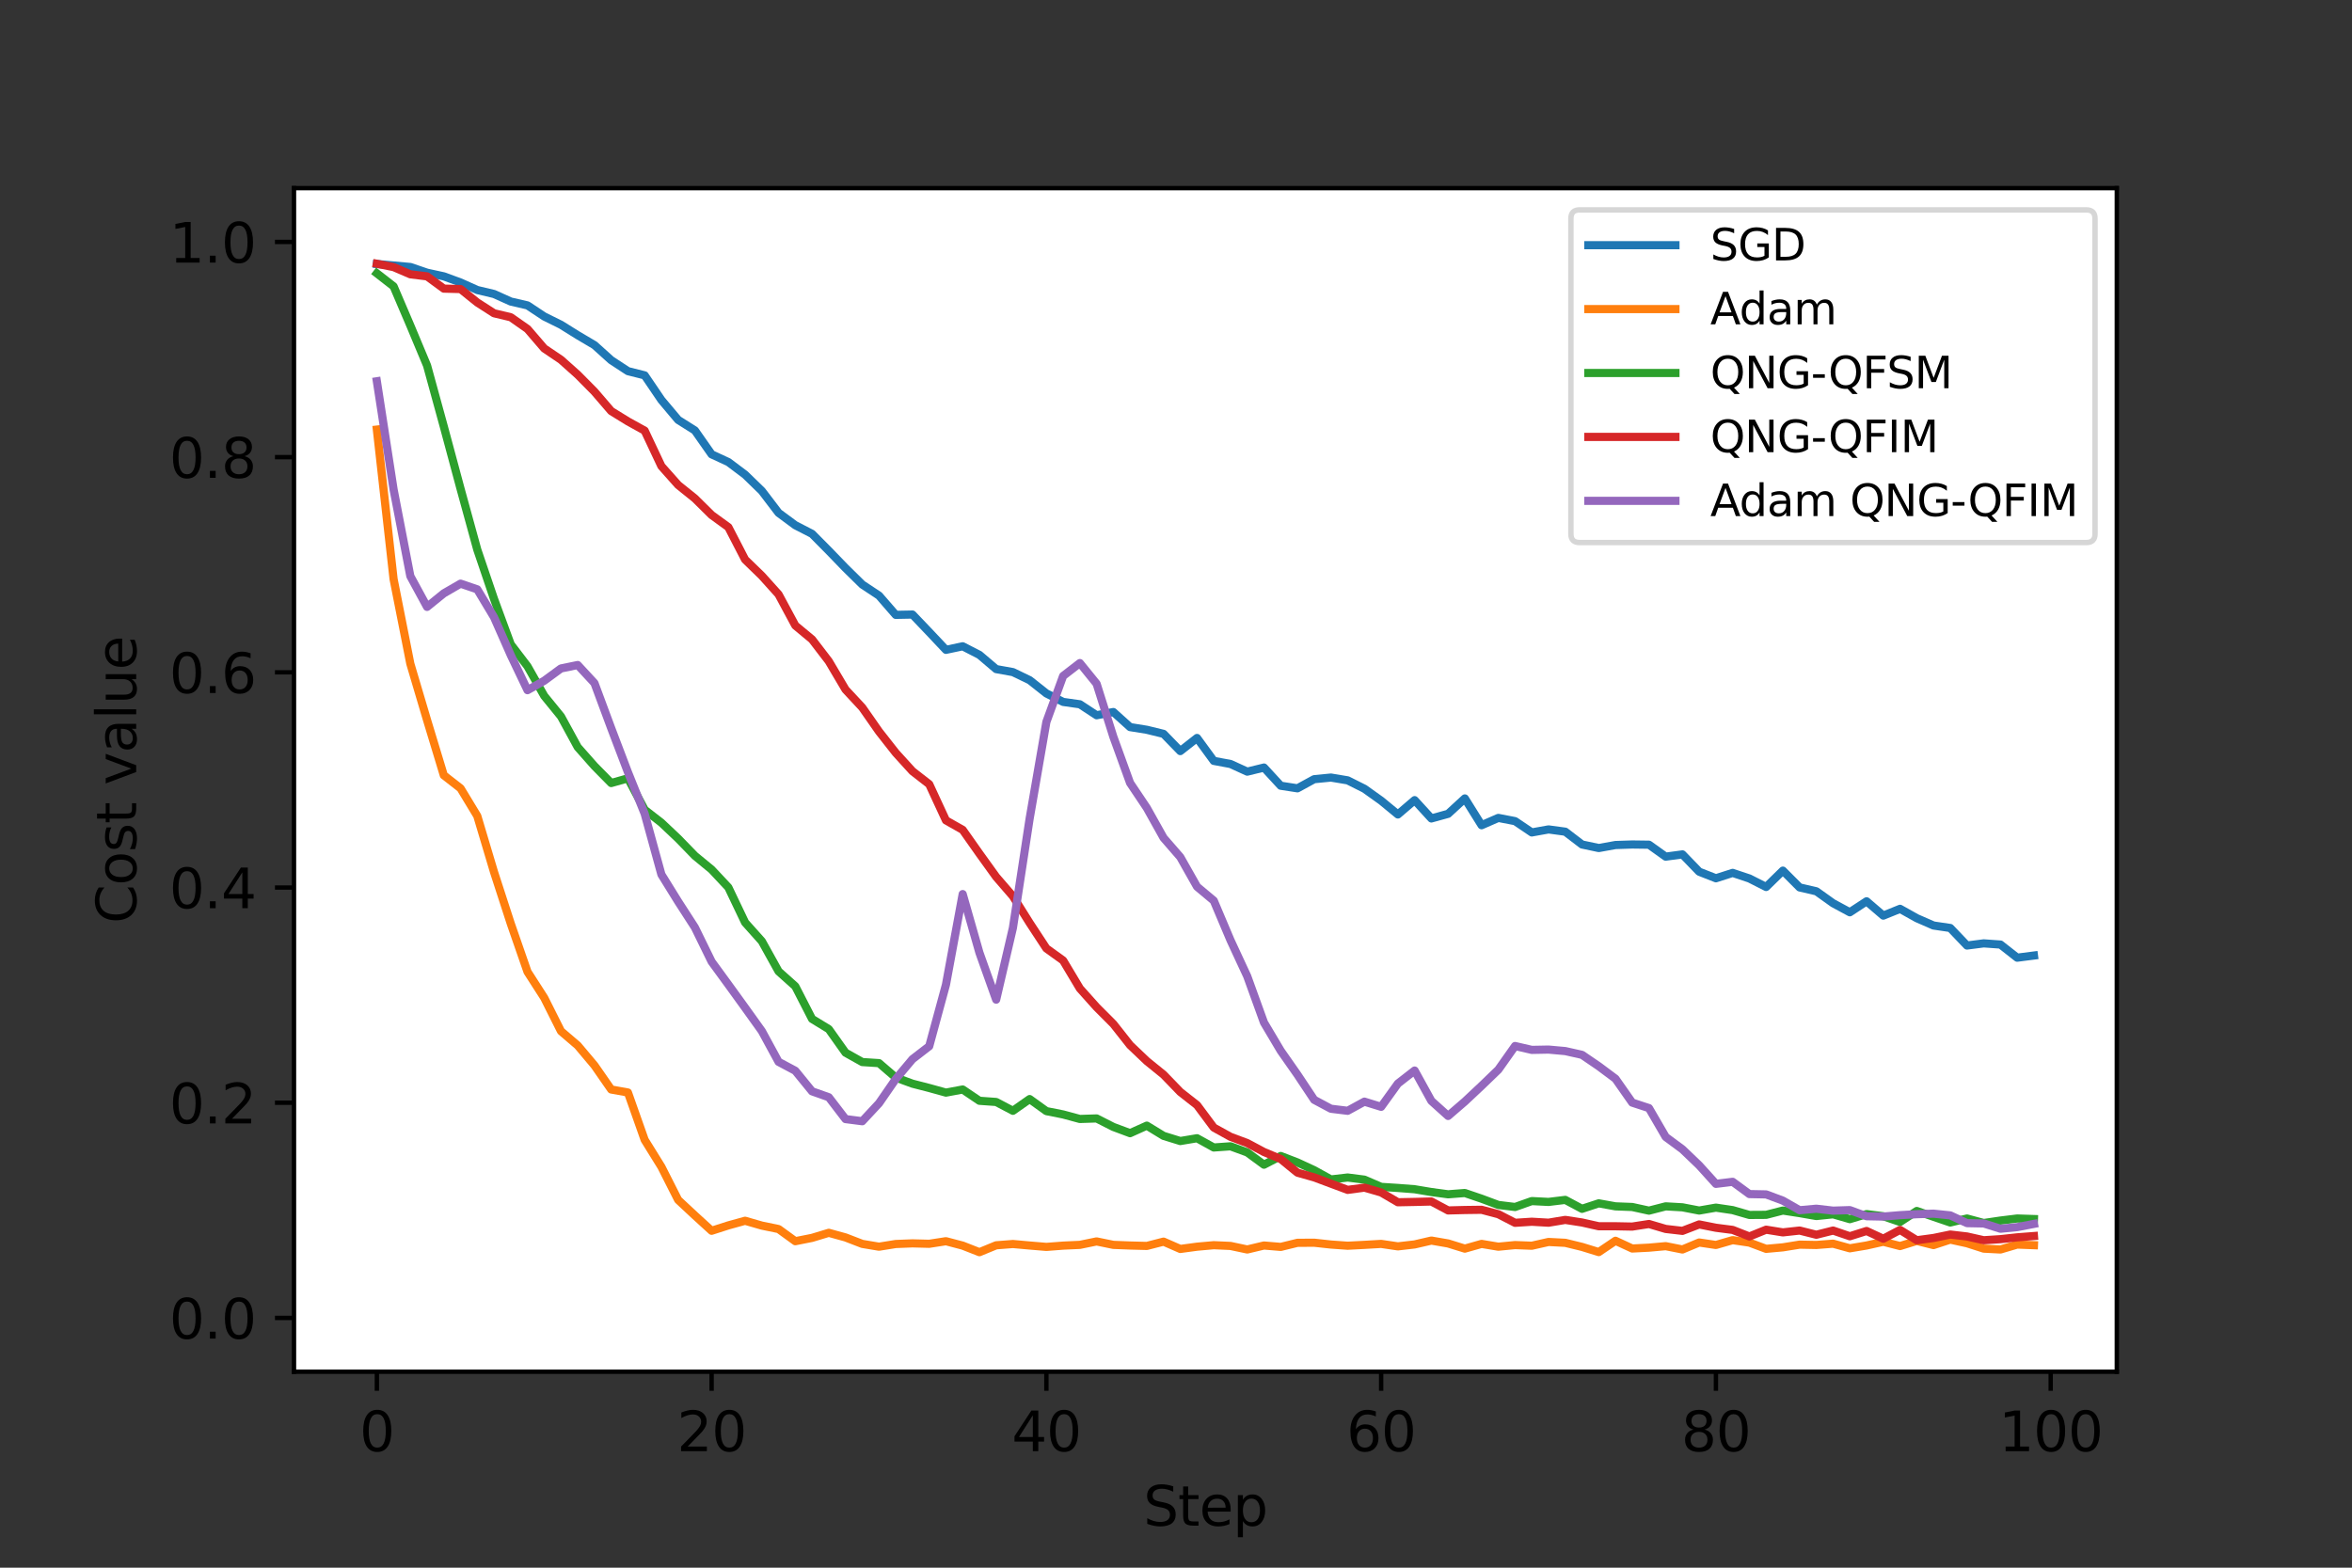<?xml version="1.0" encoding="utf-8" standalone="no"?>
<!DOCTYPE svg PUBLIC "-//W3C//DTD SVG 1.1//EN"
  "http://www.w3.org/Graphics/SVG/1.1/DTD/svg11.dtd">
<svg xmlns:xlink="http://www.w3.org/1999/xlink" width="432pt" height="288pt" viewBox="0 0 432 288" xmlns="http://www.w3.org/2000/svg" version="1.1">
 <rect x="0" y="0" width="432" height="288" fill="#333333" stroke="none"/>
 <defs>
  <style type="text/css">*{stroke-linejoin: round; stroke-linecap: butt}</style>
 </defs>
 <g id="figure_1">
  <g id="patch_1">
   <path d="M 0 288 
L 432 288 
L 432 0 
L 0 0 
L 0 288 
z
" style="fill: none"/>
  </g>
  <g id="axes_1">
   <g id="patch_2">
    <path d="M 54 252 
L 388.8 252 
L 388.8 34.56 
L 54 34.56 
z
" style="fill: #ffffff"/>
   </g>
   <g id="matplotlib.axis_1">
    <g id="xtick_1">
     <g id="line2d_1">
      <defs>
       <path id="mb027289819" d="M 0 0 
L 0 3.5 
" style="stroke: #000000; stroke-width: 0.8"/>
      </defs>
      <g>
       <use xlink:href="#mb027289819" x="69.218" y="252" style="stroke: #000000; stroke-width: 0.8"/>
      </g>
     </g>
     <g id="text_1">
      <!-- 0 -->
      <g transform="translate(66.037 266.598)scale(0.1 -0.1)">
       <defs>
        <path id="DejaVuSans-30" d="M 2034 4250 
Q 1547 4250 1301 3770 
Q 1056 3291 1056 2328 
Q 1056 1369 1301 889 
Q 1547 409 2034 409 
Q 2525 409 2770 889 
Q 3016 1369 3016 2328 
Q 3016 3291 2770 3770 
Q 2525 4250 2034 4250 
z
M 2034 4750 
Q 2819 4750 3233 4129 
Q 3647 3509 3647 2328 
Q 3647 1150 3233 529 
Q 2819 -91 2034 -91 
Q 1250 -91 836 529 
Q 422 1150 422 2328 
Q 422 3509 836 4129 
Q 1250 4750 2034 4750 
z
" transform="scale(0.016)"/>
       </defs>
       <use xlink:href="#DejaVuSans-30"/>
      </g>
     </g>
    </g>
    <g id="xtick_2">
     <g id="line2d_2">
      <g>
       <use xlink:href="#mb027289819" x="130.706" y="252" style="stroke: #000000; stroke-width: 0.8"/>
      </g>
     </g>
     <g id="text_2">
      <!-- 20 -->
      <g transform="translate(124.343 266.598)scale(0.1 -0.1)">
       <defs>
        <path id="DejaVuSans-32" d="M 1228 531 
L 3431 531 
L 3431 0 
L 469 0 
L 469 531 
Q 828 903 1448 1529 
Q 2069 2156 2228 2338 
Q 2531 2678 2651 2914 
Q 2772 3150 2772 3378 
Q 2772 3750 2511 3984 
Q 2250 4219 1831 4219 
Q 1534 4219 1204 4116 
Q 875 4013 500 3803 
L 500 4441 
Q 881 4594 1212 4672 
Q 1544 4750 1819 4750 
Q 2544 4750 2975 4387 
Q 3406 4025 3406 3419 
Q 3406 3131 3298 2873 
Q 3191 2616 2906 2266 
Q 2828 2175 2409 1742 
Q 1991 1309 1228 531 
z
" transform="scale(0.016)"/>
       </defs>
       <use xlink:href="#DejaVuSans-32"/>
       <use xlink:href="#DejaVuSans-30" x="63.623"/>
      </g>
     </g>
    </g>
    <g id="xtick_3">
     <g id="line2d_3">
      <g>
       <use xlink:href="#mb027289819" x="192.193" y="252" style="stroke: #000000; stroke-width: 0.8"/>
      </g>
     </g>
     <g id="text_3">
      <!-- 40 -->
      <g transform="translate(185.831 266.598)scale(0.1 -0.1)">
       <defs>
        <path id="DejaVuSans-34" d="M 2419 4116 
L 825 1625 
L 2419 1625 
L 2419 4116 
z
M 2253 4666 
L 3047 4666 
L 3047 1625 
L 3713 1625 
L 3713 1100 
L 3047 1100 
L 3047 0 
L 2419 0 
L 2419 1100 
L 313 1100 
L 313 1709 
L 2253 4666 
z
" transform="scale(0.016)"/>
       </defs>
       <use xlink:href="#DejaVuSans-34"/>
       <use xlink:href="#DejaVuSans-30" x="63.623"/>
      </g>
     </g>
    </g>
    <g id="xtick_4">
     <g id="line2d_4">
      <g>
       <use xlink:href="#mb027289819" x="253.681" y="252" style="stroke: #000000; stroke-width: 0.8"/>
      </g>
     </g>
     <g id="text_4">
      <!-- 60 -->
      <g transform="translate(247.318 266.598)scale(0.1 -0.1)">
       <defs>
        <path id="DejaVuSans-36" d="M 2113 2584 
Q 1688 2584 1439 2293 
Q 1191 2003 1191 1497 
Q 1191 994 1439 701 
Q 1688 409 2113 409 
Q 2538 409 2786 701 
Q 3034 994 3034 1497 
Q 3034 2003 2786 2293 
Q 2538 2584 2113 2584 
z
M 3366 4563 
L 3366 3988 
Q 3128 4100 2886 4159 
Q 2644 4219 2406 4219 
Q 1781 4219 1451 3797 
Q 1122 3375 1075 2522 
Q 1259 2794 1537 2939 
Q 1816 3084 2150 3084 
Q 2853 3084 3261 2657 
Q 3669 2231 3669 1497 
Q 3669 778 3244 343 
Q 2819 -91 2113 -91 
Q 1303 -91 875 529 
Q 447 1150 447 2328 
Q 447 3434 972 4092 
Q 1497 4750 2381 4750 
Q 2619 4750 2861 4703 
Q 3103 4656 3366 4563 
z
" transform="scale(0.016)"/>
       </defs>
       <use xlink:href="#DejaVuSans-36"/>
       <use xlink:href="#DejaVuSans-30" x="63.623"/>
      </g>
     </g>
    </g>
    <g id="xtick_5">
     <g id="line2d_5">
      <g>
       <use xlink:href="#mb027289819" x="315.169" y="252" style="stroke: #000000; stroke-width: 0.8"/>
      </g>
     </g>
     <g id="text_5">
      <!-- 80 -->
      <g transform="translate(308.806 266.598)scale(0.1 -0.1)">
       <defs>
        <path id="DejaVuSans-38" d="M 2034 2216 
Q 1584 2216 1326 1975 
Q 1069 1734 1069 1313 
Q 1069 891 1326 650 
Q 1584 409 2034 409 
Q 2484 409 2743 651 
Q 3003 894 3003 1313 
Q 3003 1734 2745 1975 
Q 2488 2216 2034 2216 
z
M 1403 2484 
Q 997 2584 770 2862 
Q 544 3141 544 3541 
Q 544 4100 942 4425 
Q 1341 4750 2034 4750 
Q 2731 4750 3128 4425 
Q 3525 4100 3525 3541 
Q 3525 3141 3298 2862 
Q 3072 2584 2669 2484 
Q 3125 2378 3379 2068 
Q 3634 1759 3634 1313 
Q 3634 634 3220 271 
Q 2806 -91 2034 -91 
Q 1263 -91 848 271 
Q 434 634 434 1313 
Q 434 1759 690 2068 
Q 947 2378 1403 2484 
z
M 1172 3481 
Q 1172 3119 1398 2916 
Q 1625 2713 2034 2713 
Q 2441 2713 2670 2916 
Q 2900 3119 2900 3481 
Q 2900 3844 2670 4047 
Q 2441 4250 2034 4250 
Q 1625 4250 1398 4047 
Q 1172 3844 1172 3481 
z
" transform="scale(0.016)"/>
       </defs>
       <use xlink:href="#DejaVuSans-38"/>
       <use xlink:href="#DejaVuSans-30" x="63.623"/>
      </g>
     </g>
    </g>
    <g id="xtick_6">
     <g id="line2d_6">
      <g>
       <use xlink:href="#mb027289819" x="376.656" y="252" style="stroke: #000000; stroke-width: 0.8"/>
      </g>
     </g>
     <g id="text_6">
      <!-- 100 -->
      <g transform="translate(367.112 266.598)scale(0.1 -0.1)">
       <defs>
        <path id="DejaVuSans-31" d="M 794 531 
L 1825 531 
L 1825 4091 
L 703 3866 
L 703 4441 
L 1819 4666 
L 2450 4666 
L 2450 531 
L 3481 531 
L 3481 0 
L 794 0 
L 794 531 
z
" transform="scale(0.016)"/>
       </defs>
       <use xlink:href="#DejaVuSans-31"/>
       <use xlink:href="#DejaVuSans-30" x="63.623"/>
       <use xlink:href="#DejaVuSans-30" x="127.246"/>
      </g>
     </g>
    </g>
    <g id="text_7">
     <!-- Step -->
     <g transform="translate(210.015 280.277)scale(0.1 -0.1)">
      <defs>
       <path id="DejaVuSans-53" d="M 3425 4513 
L 3425 3897 
Q 3066 4069 2747 4153 
Q 2428 4238 2131 4238 
Q 1616 4238 1336 4038 
Q 1056 3838 1056 3469 
Q 1056 3159 1242 3001 
Q 1428 2844 1947 2747 
L 2328 2669 
Q 3034 2534 3370 2195 
Q 3706 1856 3706 1288 
Q 3706 609 3251 259 
Q 2797 -91 1919 -91 
Q 1588 -91 1214 -16 
Q 841 59 441 206 
L 441 856 
Q 825 641 1194 531 
Q 1563 422 1919 422 
Q 2459 422 2753 634 
Q 3047 847 3047 1241 
Q 3047 1584 2836 1778 
Q 2625 1972 2144 2069 
L 1759 2144 
Q 1053 2284 737 2584 
Q 422 2884 422 3419 
Q 422 4038 858 4394 
Q 1294 4750 2059 4750 
Q 2388 4750 2728 4690 
Q 3069 4631 3425 4513 
z
" transform="scale(0.016)"/>
       <path id="DejaVuSans-74" d="M 1172 4494 
L 1172 3500 
L 2356 3500 
L 2356 3053 
L 1172 3053 
L 1172 1153 
Q 1172 725 1289 603 
Q 1406 481 1766 481 
L 2356 481 
L 2356 0 
L 1766 0 
Q 1100 0 847 248 
Q 594 497 594 1153 
L 594 3053 
L 172 3053 
L 172 3500 
L 594 3500 
L 594 4494 
L 1172 4494 
z
" transform="scale(0.016)"/>
       <path id="DejaVuSans-65" d="M 3597 1894 
L 3597 1613 
L 953 1613 
Q 991 1019 1311 708 
Q 1631 397 2203 397 
Q 2534 397 2845 478 
Q 3156 559 3463 722 
L 3463 178 
Q 3153 47 2828 -22 
Q 2503 -91 2169 -91 
Q 1331 -91 842 396 
Q 353 884 353 1716 
Q 353 2575 817 3079 
Q 1281 3584 2069 3584 
Q 2775 3584 3186 3129 
Q 3597 2675 3597 1894 
z
M 3022 2063 
Q 3016 2534 2758 2815 
Q 2500 3097 2075 3097 
Q 1594 3097 1305 2825 
Q 1016 2553 972 2059 
L 3022 2063 
z
" transform="scale(0.016)"/>
       <path id="DejaVuSans-70" d="M 1159 525 
L 1159 -1331 
L 581 -1331 
L 581 3500 
L 1159 3500 
L 1159 2969 
Q 1341 3281 1617 3432 
Q 1894 3584 2278 3584 
Q 2916 3584 3314 3078 
Q 3713 2572 3713 1747 
Q 3713 922 3314 415 
Q 2916 -91 2278 -91 
Q 1894 -91 1617 61 
Q 1341 213 1159 525 
z
M 3116 1747 
Q 3116 2381 2855 2742 
Q 2594 3103 2138 3103 
Q 1681 3103 1420 2742 
Q 1159 2381 1159 1747 
Q 1159 1113 1420 752 
Q 1681 391 2138 391 
Q 2594 391 2855 752 
Q 3116 1113 3116 1747 
z
" transform="scale(0.016)"/>
      </defs>
      <use xlink:href="#DejaVuSans-53"/>
      <use xlink:href="#DejaVuSans-74" x="63.477"/>
      <use xlink:href="#DejaVuSans-65" x="102.686"/>
      <use xlink:href="#DejaVuSans-70" x="164.209"/>
     </g>
    </g>
   </g>
   <g id="matplotlib.axis_2">
    <g id="ytick_1">
     <g id="line2d_7">
      <defs>
       <path id="mb4a69dfa02" d="M 0 0 
L -3.5 0 
" style="stroke: #000000; stroke-width: 0.8"/>
      </defs>
      <g>
       <use xlink:href="#mb4a69dfa02" x="54" y="242.116" style="stroke: #000000; stroke-width: 0.8"/>
      </g>
     </g>
     <g id="text_8">
      <!-- 0.0 -->
      <g transform="translate(31.097 245.916)scale(0.1 -0.1)">
       <defs>
        <path id="DejaVuSans-2e" d="M 684 794 
L 1344 794 
L 1344 0 
L 684 0 
L 684 794 
z
" transform="scale(0.016)"/>
       </defs>
       <use xlink:href="#DejaVuSans-30"/>
       <use xlink:href="#DejaVuSans-2e" x="63.623"/>
       <use xlink:href="#DejaVuSans-30" x="95.41"/>
      </g>
     </g>
    </g>
    <g id="ytick_2">
     <g id="line2d_8">
      <g>
       <use xlink:href="#mb4a69dfa02" x="54" y="202.582" style="stroke: #000000; stroke-width: 0.8"/>
      </g>
     </g>
     <g id="text_9">
      <!-- 0.2 -->
      <g transform="translate(31.097 206.381)scale(0.1 -0.1)">
       <use xlink:href="#DejaVuSans-30"/>
       <use xlink:href="#DejaVuSans-2e" x="63.623"/>
       <use xlink:href="#DejaVuSans-32" x="95.41"/>
      </g>
     </g>
    </g>
    <g id="ytick_3">
     <g id="line2d_9">
      <g>
       <use xlink:href="#mb4a69dfa02" x="54" y="163.047" style="stroke: #000000; stroke-width: 0.8"/>
      </g>
     </g>
     <g id="text_10">
      <!-- 0.4 -->
      <g transform="translate(31.097 166.846)scale(0.1 -0.1)">
       <use xlink:href="#DejaVuSans-30"/>
       <use xlink:href="#DejaVuSans-2e" x="63.623"/>
       <use xlink:href="#DejaVuSans-34" x="95.41"/>
      </g>
     </g>
    </g>
    <g id="ytick_4">
     <g id="line2d_10">
      <g>
       <use xlink:href="#mb4a69dfa02" x="54" y="123.513" style="stroke: #000000; stroke-width: 0.8"/>
      </g>
     </g>
     <g id="text_11">
      <!-- 0.6 -->
      <g transform="translate(31.097 127.312)scale(0.1 -0.1)">
       <use xlink:href="#DejaVuSans-30"/>
       <use xlink:href="#DejaVuSans-2e" x="63.623"/>
       <use xlink:href="#DejaVuSans-36" x="95.41"/>
      </g>
     </g>
    </g>
    <g id="ytick_5">
     <g id="line2d_11">
      <g>
       <use xlink:href="#mb4a69dfa02" x="54" y="83.978" style="stroke: #000000; stroke-width: 0.8"/>
      </g>
     </g>
     <g id="text_12">
      <!-- 0.8 -->
      <g transform="translate(31.097 87.777)scale(0.1 -0.1)">
       <use xlink:href="#DejaVuSans-30"/>
       <use xlink:href="#DejaVuSans-2e" x="63.623"/>
       <use xlink:href="#DejaVuSans-38" x="95.41"/>
      </g>
     </g>
    </g>
    <g id="ytick_6">
     <g id="line2d_12">
      <g>
       <use xlink:href="#mb4a69dfa02" x="54" y="44.444" style="stroke: #000000; stroke-width: 0.8"/>
      </g>
     </g>
     <g id="text_13">
      <!-- 1.0 -->
      <g transform="translate(31.097 48.243)scale(0.1 -0.1)">
       <use xlink:href="#DejaVuSans-31"/>
       <use xlink:href="#DejaVuSans-2e" x="63.623"/>
       <use xlink:href="#DejaVuSans-30" x="95.41"/>
      </g>
     </g>
    </g>
    <g id="text_14">
     <!-- Cost value -->
     <g transform="translate(25.017 169.643)rotate(-90)scale(0.1 -0.1)">
      <defs>
       <path id="DejaVuSans-43" d="M 4122 4306 
L 4122 3641 
Q 3803 3938 3442 4084 
Q 3081 4231 2675 4231 
Q 1875 4231 1450 3742 
Q 1025 3253 1025 2328 
Q 1025 1406 1450 917 
Q 1875 428 2675 428 
Q 3081 428 3442 575 
Q 3803 722 4122 1019 
L 4122 359 
Q 3791 134 3420 21 
Q 3050 -91 2638 -91 
Q 1578 -91 968 557 
Q 359 1206 359 2328 
Q 359 3453 968 4101 
Q 1578 4750 2638 4750 
Q 3056 4750 3426 4639 
Q 3797 4528 4122 4306 
z
" transform="scale(0.016)"/>
       <path id="DejaVuSans-6f" d="M 1959 3097 
Q 1497 3097 1228 2736 
Q 959 2375 959 1747 
Q 959 1119 1226 758 
Q 1494 397 1959 397 
Q 2419 397 2687 759 
Q 2956 1122 2956 1747 
Q 2956 2369 2687 2733 
Q 2419 3097 1959 3097 
z
M 1959 3584 
Q 2709 3584 3137 3096 
Q 3566 2609 3566 1747 
Q 3566 888 3137 398 
Q 2709 -91 1959 -91 
Q 1206 -91 779 398 
Q 353 888 353 1747 
Q 353 2609 779 3096 
Q 1206 3584 1959 3584 
z
" transform="scale(0.016)"/>
       <path id="DejaVuSans-73" d="M 2834 3397 
L 2834 2853 
Q 2591 2978 2328 3040 
Q 2066 3103 1784 3103 
Q 1356 3103 1142 2972 
Q 928 2841 928 2578 
Q 928 2378 1081 2264 
Q 1234 2150 1697 2047 
L 1894 2003 
Q 2506 1872 2764 1633 
Q 3022 1394 3022 966 
Q 3022 478 2636 193 
Q 2250 -91 1575 -91 
Q 1294 -91 989 -36 
Q 684 19 347 128 
L 347 722 
Q 666 556 975 473 
Q 1284 391 1588 391 
Q 1994 391 2212 530 
Q 2431 669 2431 922 
Q 2431 1156 2273 1281 
Q 2116 1406 1581 1522 
L 1381 1569 
Q 847 1681 609 1914 
Q 372 2147 372 2553 
Q 372 3047 722 3315 
Q 1072 3584 1716 3584 
Q 2034 3584 2315 3537 
Q 2597 3491 2834 3397 
z
" transform="scale(0.016)"/>
       <path id="DejaVuSans-20" transform="scale(0.016)"/>
       <path id="DejaVuSans-76" d="M 191 3500 
L 800 3500 
L 1894 563 
L 2988 3500 
L 3597 3500 
L 2284 0 
L 1503 0 
L 191 3500 
z
" transform="scale(0.016)"/>
       <path id="DejaVuSans-61" d="M 2194 1759 
Q 1497 1759 1228 1600 
Q 959 1441 959 1056 
Q 959 750 1161 570 
Q 1363 391 1709 391 
Q 2188 391 2477 730 
Q 2766 1069 2766 1631 
L 2766 1759 
L 2194 1759 
z
M 3341 1997 
L 3341 0 
L 2766 0 
L 2766 531 
Q 2569 213 2275 61 
Q 1981 -91 1556 -91 
Q 1019 -91 701 211 
Q 384 513 384 1019 
Q 384 1609 779 1909 
Q 1175 2209 1959 2209 
L 2766 2209 
L 2766 2266 
Q 2766 2663 2505 2880 
Q 2244 3097 1772 3097 
Q 1472 3097 1187 3025 
Q 903 2953 641 2809 
L 641 3341 
Q 956 3463 1253 3523 
Q 1550 3584 1831 3584 
Q 2591 3584 2966 3190 
Q 3341 2797 3341 1997 
z
" transform="scale(0.016)"/>
       <path id="DejaVuSans-6c" d="M 603 4863 
L 1178 4863 
L 1178 0 
L 603 0 
L 603 4863 
z
" transform="scale(0.016)"/>
       <path id="DejaVuSans-75" d="M 544 1381 
L 544 3500 
L 1119 3500 
L 1119 1403 
Q 1119 906 1312 657 
Q 1506 409 1894 409 
Q 2359 409 2629 706 
Q 2900 1003 2900 1516 
L 2900 3500 
L 3475 3500 
L 3475 0 
L 2900 0 
L 2900 538 
Q 2691 219 2414 64 
Q 2138 -91 1772 -91 
Q 1169 -91 856 284 
Q 544 659 544 1381 
z
M 1991 3584 
L 1991 3584 
z
" transform="scale(0.016)"/>
      </defs>
      <use xlink:href="#DejaVuSans-43"/>
      <use xlink:href="#DejaVuSans-6f" x="69.824"/>
      <use xlink:href="#DejaVuSans-73" x="131.006"/>
      <use xlink:href="#DejaVuSans-74" x="183.105"/>
      <use xlink:href="#DejaVuSans-20" x="222.314"/>
      <use xlink:href="#DejaVuSans-76" x="254.102"/>
      <use xlink:href="#DejaVuSans-61" x="313.281"/>
      <use xlink:href="#DejaVuSans-6c" x="374.561"/>
      <use xlink:href="#DejaVuSans-75" x="402.344"/>
      <use xlink:href="#DejaVuSans-65" x="465.723"/>
     </g>
    </g>
   </g>
   <g id="line2d_13">
    <path d="M 69.218 48.496 
L 72.293 48.773 
L 75.367 49.049 
L 78.441 50.097 
L 81.516 50.769 
L 84.59 51.896 
L 87.664 53.28 
L 90.739 54.011 
L 93.813 55.395 
L 96.888 56.106 
L 99.962 58.142 
L 103.036 59.664 
L 106.111 61.582 
L 109.185 63.4 
L 112.26 66.168 
L 115.334 68.184 
L 118.408 68.955 
L 121.483 73.482 
L 124.557 77.139 
L 127.631 79.076 
L 130.706 83.464 
L 133.78 84.887 
L 136.855 87.2 
L 139.929 90.185 
L 143.003 94.218 
L 146.078 96.491 
L 149.152 98.072 
L 152.226 101.176 
L 155.301 104.358 
L 158.375 107.383 
L 161.45 109.419 
L 164.524 112.957 
L 167.598 112.898 
L 170.673 116.12 
L 173.747 119.381 
L 176.821 118.729 
L 179.896 120.31 
L 182.97 122.92 
L 186.045 123.473 
L 189.119 124.956 
L 192.193 127.387 
L 195.268 128.949 
L 198.342 129.384 
L 201.417 131.4 
L 204.491 130.807 
L 207.565 133.574 
L 210.64 134.068 
L 213.714 134.82 
L 216.788 137.982 
L 219.863 135.571 
L 222.937 139.781 
L 226.012 140.354 
L 229.086 141.758 
L 232.16 141.007 
L 235.235 144.347 
L 238.309 144.822 
L 241.383 143.142 
L 244.458 142.845 
L 247.532 143.359 
L 250.607 144.901 
L 253.681 147.095 
L 256.755 149.625 
L 259.83 146.996 
L 262.904 150.357 
L 265.979 149.507 
L 269.053 146.68 
L 272.127 151.602 
L 275.202 150.258 
L 278.276 150.851 
L 281.35 152.926 
L 284.425 152.373 
L 287.499 152.788 
L 290.574 155.14 
L 293.648 155.793 
L 296.722 155.239 
L 299.797 155.14 
L 302.871 155.18 
L 305.945 157.374 
L 309.02 156.959 
L 312.094 160.141 
L 315.169 161.347 
L 318.243 160.359 
L 321.317 161.387 
L 324.392 162.948 
L 327.466 159.944 
L 330.54 163.028 
L 333.615 163.739 
L 336.689 165.933 
L 339.764 167.594 
L 342.838 165.577 
L 345.912 168.207 
L 348.987 166.961 
L 352.061 168.681 
L 355.136 170.025 
L 358.21 170.48 
L 361.284 173.702 
L 364.359 173.306 
L 367.433 173.524 
L 370.507 175.936 
L 373.582 175.54 
" clip-path="url(#p2bd1e3e638)" style="fill: none; stroke: #1f77b4; stroke-width: 1.5; stroke-linecap: square"/>
   </g>
   <g id="line2d_14">
    <path d="M 69.218 78.918 
L 72.293 106.394 
L 75.367 121.931 
L 78.441 132.289 
L 81.516 142.43 
L 84.59 144.822 
L 87.664 149.902 
L 90.739 160.201 
L 93.813 169.669 
L 96.888 178.525 
L 99.962 183.309 
L 103.036 189.437 
L 106.111 192.066 
L 109.185 195.723 
L 112.26 200.15 
L 115.334 200.704 
L 118.408 209.402 
L 121.483 214.363 
L 124.557 220.432 
L 127.631 223.298 
L 130.706 226.105 
L 133.78 225.117 
L 136.855 224.267 
L 139.929 225.156 
L 143.003 225.789 
L 146.078 228.022 
L 149.152 227.41 
L 152.226 226.48 
L 155.301 227.33 
L 158.375 228.516 
L 161.45 229.03 
L 164.524 228.536 
L 167.598 228.418 
L 170.673 228.497 
L 173.747 228.022 
L 176.821 228.833 
L 179.896 230.039 
L 182.97 228.773 
L 186.045 228.536 
L 189.119 228.813 
L 192.193 229.07 
L 195.268 228.833 
L 198.342 228.694 
L 201.417 228.062 
L 204.491 228.694 
L 207.565 228.813 
L 210.64 228.892 
L 213.714 228.101 
L 216.788 229.446 
L 219.863 229.03 
L 222.937 228.754 
L 226.012 228.892 
L 229.086 229.544 
L 232.16 228.813 
L 235.235 229.07 
L 238.309 228.319 
L 241.383 228.299 
L 244.458 228.635 
L 247.532 228.853 
L 250.607 228.694 
L 253.681 228.516 
L 256.755 228.971 
L 259.83 228.615 
L 262.904 227.904 
L 265.979 228.437 
L 269.053 229.386 
L 272.127 228.516 
L 275.202 229.03 
L 278.276 228.734 
L 281.35 228.853 
L 284.425 228.161 
L 287.499 228.319 
L 290.574 229.07 
L 293.648 230.019 
L 296.722 227.943 
L 299.797 229.366 
L 302.871 229.208 
L 305.945 228.932 
L 309.02 229.544 
L 312.094 228.26 
L 315.169 228.714 
L 318.243 227.825 
L 321.317 228.279 
L 324.392 229.426 
L 327.466 229.149 
L 330.54 228.655 
L 333.615 228.714 
L 336.689 228.477 
L 339.764 229.327 
L 342.838 228.813 
L 345.912 228.121 
L 348.987 228.912 
L 352.061 227.963 
L 355.136 228.734 
L 358.21 227.726 
L 361.284 228.398 
L 364.359 229.386 
L 367.433 229.544 
L 370.507 228.635 
L 373.582 228.754 
" clip-path="url(#p2bd1e3e638)" style="fill: none; stroke: #ff7f0e; stroke-width: 1.5; stroke-linecap: square"/>
   </g>
   <g id="line2d_15">
    <path d="M 69.218 50.216 
L 72.293 52.608 
L 75.367 59.803 
L 78.441 67.156 
L 81.516 78.364 
L 84.59 89.79 
L 87.664 100.978 
L 90.739 110.031 
L 93.813 118.373 
L 96.888 122.406 
L 99.962 127.842 
L 103.036 131.617 
L 106.111 137.251 
L 109.185 140.73 
L 112.26 143.853 
L 115.334 142.983 
L 118.408 148.756 
L 121.483 151.147 
L 124.557 154.053 
L 127.631 157.216 
L 130.706 159.746 
L 133.78 163.028 
L 136.855 169.472 
L 139.929 172.911 
L 143.003 178.446 
L 146.078 181.194 
L 149.152 187.183 
L 152.226 189.061 
L 155.301 193.39 
L 158.375 195.11 
L 161.45 195.307 
L 164.524 197.956 
L 167.598 199.083 
L 170.673 199.874 
L 173.747 200.724 
L 176.821 200.15 
L 179.896 202.226 
L 182.97 202.443 
L 186.045 204.064 
L 189.119 201.91 
L 192.193 204.124 
L 195.268 204.736 
L 198.342 205.567 
L 201.417 205.468 
L 204.491 207.029 
L 207.565 208.176 
L 210.64 206.792 
L 213.714 208.67 
L 216.788 209.619 
L 219.863 209.105 
L 222.937 210.805 
L 226.012 210.588 
L 229.086 211.714 
L 232.16 213.968 
L 235.235 212.367 
L 238.309 213.553 
L 241.383 214.976 
L 244.458 216.676 
L 247.532 216.32 
L 250.607 216.715 
L 253.681 218.04 
L 256.755 218.237 
L 259.83 218.475 
L 262.904 218.989 
L 265.979 219.404 
L 269.053 219.167 
L 272.127 220.214 
L 275.202 221.361 
L 278.276 221.736 
L 281.35 220.649 
L 284.425 220.807 
L 287.499 220.432 
L 290.574 222.072 
L 293.648 221.064 
L 296.722 221.618 
L 299.797 221.736 
L 302.871 222.408 
L 305.945 221.618 
L 309.02 221.796 
L 312.094 222.389 
L 315.169 221.855 
L 318.243 222.31 
L 321.317 223.199 
L 324.392 223.179 
L 327.466 222.389 
L 330.54 222.863 
L 333.615 223.397 
L 336.689 223.08 
L 339.764 223.97 
L 342.838 223.041 
L 345.912 223.436 
L 348.987 224.484 
L 352.061 222.468 
L 355.136 223.535 
L 358.21 224.583 
L 361.284 223.851 
L 364.359 224.682 
L 367.433 224.227 
L 370.507 223.851 
L 373.582 223.95 
" clip-path="url(#p2bd1e3e638)" style="fill: none; stroke: #2ca02c; stroke-width: 1.5; stroke-linecap: square"/>
   </g>
   <g id="line2d_16">
    <path d="M 69.218 48.456 
L 72.293 49.069 
L 75.367 50.394 
L 78.441 50.769 
L 81.516 53.023 
L 84.59 53.102 
L 87.664 55.573 
L 90.739 57.549 
L 93.813 58.281 
L 96.888 60.435 
L 99.962 64.013 
L 103.036 66.089 
L 106.111 68.836 
L 109.185 71.94 
L 112.26 75.518 
L 115.334 77.415 
L 118.408 79.115 
L 121.483 85.639 
L 124.557 89.098 
L 127.631 91.569 
L 130.706 94.613 
L 133.78 96.847 
L 136.855 102.797 
L 139.929 105.781 
L 143.003 109.201 
L 146.078 114.914 
L 149.152 117.464 
L 152.226 121.477 
L 155.301 126.675 
L 158.375 129.977 
L 161.45 134.385 
L 164.524 138.299 
L 167.598 141.679 
L 170.673 144.071 
L 173.747 150.712 
L 176.821 152.452 
L 179.896 156.821 
L 182.97 161.09 
L 186.045 164.648 
L 189.119 169.551 
L 192.193 174.236 
L 195.268 176.449 
L 198.342 181.589 
L 201.417 185.028 
L 204.491 188.112 
L 207.565 192.006 
L 210.64 194.932 
L 213.714 197.423 
L 216.788 200.605 
L 219.863 203.017 
L 222.937 207.148 
L 226.012 208.848 
L 229.086 209.995 
L 232.16 211.635 
L 235.235 212.92 
L 238.309 215.431 
L 241.383 216.3 
L 244.458 217.447 
L 247.532 218.593 
L 250.607 218.178 
L 253.681 219.068 
L 256.755 220.867 
L 259.83 220.807 
L 262.904 220.728 
L 265.979 222.369 
L 269.053 222.29 
L 272.127 222.25 
L 275.202 223.061 
L 278.276 224.642 
L 281.35 224.444 
L 284.425 224.622 
L 287.499 224.108 
L 290.574 224.583 
L 293.648 225.275 
L 296.722 225.275 
L 299.797 225.334 
L 302.871 224.86 
L 305.945 225.769 
L 309.02 226.125 
L 312.094 224.939 
L 315.169 225.551 
L 318.243 225.947 
L 321.317 227.153 
L 324.392 225.907 
L 327.466 226.401 
L 330.54 226.065 
L 333.615 226.836 
L 336.689 226.065 
L 339.764 227.113 
L 342.838 226.144 
L 345.912 227.568 
L 348.987 225.947 
L 352.061 227.844 
L 355.136 227.429 
L 358.21 226.797 
L 361.284 227.153 
L 364.359 227.844 
L 367.433 227.647 
L 370.507 227.311 
L 373.582 227.073 
" clip-path="url(#p2bd1e3e638)" style="fill: none; stroke: #d62728; stroke-width: 1.5; stroke-linecap: square"/>
   </g>
   <g id="line2d_17">
    <path d="M 69.218 70.042 
L 72.293 89.928 
L 75.367 105.841 
L 78.441 111.494 
L 81.516 109.004 
L 84.59 107.224 
L 87.664 108.272 
L 90.739 113.392 
L 93.813 120.35 
L 96.888 126.794 
L 99.962 125.055 
L 103.036 122.801 
L 106.111 122.169 
L 109.185 125.489 
L 112.26 133.772 
L 115.334 141.857 
L 118.408 149.487 
L 121.483 160.655 
L 124.557 165.617 
L 127.631 170.381 
L 130.706 176.667 
L 133.78 180.877 
L 136.855 185.127 
L 139.929 189.417 
L 143.003 195.07 
L 146.078 196.711 
L 149.152 200.486 
L 152.226 201.574 
L 155.301 205.586 
L 158.375 205.982 
L 161.45 202.681 
L 164.524 198.233 
L 167.598 194.576 
L 170.673 192.204 
L 173.747 180.897 
L 176.821 164.253 
L 179.896 175.026 
L 182.97 183.645 
L 186.045 170.46 
L 189.119 150.376 
L 192.193 132.625 
L 195.268 124.185 
L 198.342 121.813 
L 201.417 125.608 
L 204.491 135.353 
L 207.565 143.833 
L 210.64 148.419 
L 213.714 153.915 
L 216.788 157.453 
L 219.863 162.889 
L 222.937 165.459 
L 226.012 172.733 
L 229.086 179.355 
L 232.16 187.855 
L 235.235 193.034 
L 238.309 197.423 
L 241.383 202.048 
L 244.458 203.689 
L 247.532 204.064 
L 250.607 202.384 
L 253.681 203.333 
L 256.755 199.063 
L 259.83 196.671 
L 262.904 202.246 
L 265.979 205.013 
L 269.053 202.364 
L 272.127 199.478 
L 275.202 196.513 
L 278.276 192.164 
L 281.35 192.876 
L 284.425 192.817 
L 287.499 193.094 
L 290.574 193.785 
L 293.648 195.881 
L 296.722 198.174 
L 299.797 202.562 
L 302.871 203.57 
L 305.945 208.868 
L 309.02 211.141 
L 312.094 214.086 
L 315.169 217.486 
L 318.243 217.111 
L 321.317 219.364 
L 324.392 219.424 
L 327.466 220.57 
L 330.54 222.329 
L 333.615 222.053 
L 336.689 222.408 
L 339.764 222.31 
L 342.838 223.436 
L 345.912 223.496 
L 348.987 223.239 
L 352.061 223.061 
L 355.136 222.962 
L 358.21 223.278 
L 361.284 224.701 
L 364.359 224.761 
L 367.433 225.729 
L 370.507 225.433 
L 373.582 224.84 
" clip-path="url(#p2bd1e3e638)" style="fill: none; stroke: #9467bd; stroke-width: 1.5; stroke-linecap: square"/>
   </g>
   <g id="patch_3">
    <path d="M 54 252 
L 54 34.56 
" style="fill: none; stroke: #000000; stroke-width: 0.8; stroke-linejoin: miter; stroke-linecap: square"/>
   </g>
   <g id="patch_4">
    <path d="M 388.8 252 
L 388.8 34.56 
" style="fill: none; stroke: #000000; stroke-width: 0.8; stroke-linejoin: miter; stroke-linecap: square"/>
   </g>
   <g id="patch_5">
    <path d="M 54 252 
L 388.8 252 
" style="fill: none; stroke: #000000; stroke-width: 0.8; stroke-linejoin: miter; stroke-linecap: square"/>
   </g>
   <g id="patch_6">
    <path d="M 54 34.56 
L 388.8 34.56 
" style="fill: none; stroke: #000000; stroke-width: 0.8; stroke-linejoin: miter; stroke-linecap: square"/>
   </g>
   <g id="legend_1">
    <g id="patch_7">
     <path d="M 290.132 99.672 
L 383.2 99.672 
Q 384.8 99.672 384.8 98.073 
L 384.8 40.16 
Q 384.8 38.56 383.2 38.56 
L 290.132 38.56 
Q 288.533 38.56 288.533 40.16 
L 288.533 98.073 
Q 288.533 99.672 290.132 99.672 
z
" style="fill: #ffffff; opacity: 0.8; stroke: #cccccc; stroke-linejoin: miter"/>
    </g>
    <g id="line2d_18">
     <path d="M 291.733 45.039 
L 299.733 45.039 
L 307.733 45.039 
" style="fill: none; stroke: #1f77b4; stroke-width: 1.5; stroke-linecap: square"/>
    </g>
    <g id="text_15">
     <!-- SGD -->
     <g transform="translate(314.132 47.839)scale(0.08 -0.08)">
      <defs>
       <path id="DejaVuSans-47" d="M 3809 666 
L 3809 1919 
L 2778 1919 
L 2778 2438 
L 4434 2438 
L 4434 434 
Q 4069 175 3628 42 
Q 3188 -91 2688 -91 
Q 1594 -91 976 548 
Q 359 1188 359 2328 
Q 359 3472 976 4111 
Q 1594 4750 2688 4750 
Q 3144 4750 3555 4637 
Q 3966 4525 4313 4306 
L 4313 3634 
Q 3963 3931 3569 4081 
Q 3175 4231 2741 4231 
Q 1884 4231 1454 3753 
Q 1025 3275 1025 2328 
Q 1025 1384 1454 906 
Q 1884 428 2741 428 
Q 3075 428 3337 486 
Q 3600 544 3809 666 
z
" transform="scale(0.016)"/>
       <path id="DejaVuSans-44" d="M 1259 4147 
L 1259 519 
L 2022 519 
Q 2988 519 3436 956 
Q 3884 1394 3884 2338 
Q 3884 3275 3436 3711 
Q 2988 4147 2022 4147 
L 1259 4147 
z
M 628 4666 
L 1925 4666 
Q 3281 4666 3915 4102 
Q 4550 3538 4550 2338 
Q 4550 1131 3912 565 
Q 3275 0 1925 0 
L 628 0 
L 628 4666 
z
" transform="scale(0.016)"/>
      </defs>
      <use xlink:href="#DejaVuSans-53"/>
      <use xlink:href="#DejaVuSans-47" x="63.477"/>
      <use xlink:href="#DejaVuSans-44" x="140.967"/>
     </g>
    </g>
    <g id="line2d_19">
     <path d="M 291.733 56.781 
L 299.733 56.781 
L 307.733 56.781 
" style="fill: none; stroke: #ff7f0e; stroke-width: 1.5; stroke-linecap: square"/>
    </g>
    <g id="text_16">
     <!-- Adam -->
     <g transform="translate(314.132 59.581)scale(0.08 -0.08)">
      <defs>
       <path id="DejaVuSans-41" d="M 2188 4044 
L 1331 1722 
L 3047 1722 
L 2188 4044 
z
M 1831 4666 
L 2547 4666 
L 4325 0 
L 3669 0 
L 3244 1197 
L 1141 1197 
L 716 0 
L 50 0 
L 1831 4666 
z
" transform="scale(0.016)"/>
       <path id="DejaVuSans-64" d="M 2906 2969 
L 2906 4863 
L 3481 4863 
L 3481 0 
L 2906 0 
L 2906 525 
Q 2725 213 2448 61 
Q 2172 -91 1784 -91 
Q 1150 -91 751 415 
Q 353 922 353 1747 
Q 353 2572 751 3078 
Q 1150 3584 1784 3584 
Q 2172 3584 2448 3432 
Q 2725 3281 2906 2969 
z
M 947 1747 
Q 947 1113 1208 752 
Q 1469 391 1925 391 
Q 2381 391 2643 752 
Q 2906 1113 2906 1747 
Q 2906 2381 2643 2742 
Q 2381 3103 1925 3103 
Q 1469 3103 1208 2742 
Q 947 2381 947 1747 
z
" transform="scale(0.016)"/>
       <path id="DejaVuSans-6d" d="M 3328 2828 
Q 3544 3216 3844 3400 
Q 4144 3584 4550 3584 
Q 5097 3584 5394 3201 
Q 5691 2819 5691 2113 
L 5691 0 
L 5113 0 
L 5113 2094 
Q 5113 2597 4934 2840 
Q 4756 3084 4391 3084 
Q 3944 3084 3684 2787 
Q 3425 2491 3425 1978 
L 3425 0 
L 2847 0 
L 2847 2094 
Q 2847 2600 2669 2842 
Q 2491 3084 2119 3084 
Q 1678 3084 1418 2786 
Q 1159 2488 1159 1978 
L 1159 0 
L 581 0 
L 581 3500 
L 1159 3500 
L 1159 2956 
Q 1356 3278 1631 3431 
Q 1906 3584 2284 3584 
Q 2666 3584 2933 3390 
Q 3200 3197 3328 2828 
z
" transform="scale(0.016)"/>
      </defs>
      <use xlink:href="#DejaVuSans-41"/>
      <use xlink:href="#DejaVuSans-64" x="66.658"/>
      <use xlink:href="#DejaVuSans-61" x="130.135"/>
      <use xlink:href="#DejaVuSans-6d" x="191.414"/>
     </g>
    </g>
    <g id="line2d_20">
     <path d="M 291.733 68.524 
L 299.733 68.524 
L 307.733 68.524 
" style="fill: none; stroke: #2ca02c; stroke-width: 1.5; stroke-linecap: square"/>
    </g>
    <g id="text_17">
     <!-- QNG-QFSM -->
     <g transform="translate(314.132 71.324)scale(0.08 -0.08)">
      <defs>
       <path id="DejaVuSans-51" d="M 2522 4238 
Q 1834 4238 1429 3725 
Q 1025 3213 1025 2328 
Q 1025 1447 1429 934 
Q 1834 422 2522 422 
Q 3209 422 3611 934 
Q 4013 1447 4013 2328 
Q 4013 3213 3611 3725 
Q 3209 4238 2522 4238 
z
M 3406 84 
L 4238 -825 
L 3475 -825 
L 2784 -78 
Q 2681 -84 2626 -87 
Q 2572 -91 2522 -91 
Q 1538 -91 948 567 
Q 359 1225 359 2328 
Q 359 3434 948 4092 
Q 1538 4750 2522 4750 
Q 3503 4750 4090 4092 
Q 4678 3434 4678 2328 
Q 4678 1516 4351 937 
Q 4025 359 3406 84 
z
" transform="scale(0.016)"/>
       <path id="DejaVuSans-4e" d="M 628 4666 
L 1478 4666 
L 3547 763 
L 3547 4666 
L 4159 4666 
L 4159 0 
L 3309 0 
L 1241 3903 
L 1241 0 
L 628 0 
L 628 4666 
z
" transform="scale(0.016)"/>
       <path id="DejaVuSans-2d" d="M 313 2009 
L 1997 2009 
L 1997 1497 
L 313 1497 
L 313 2009 
z
" transform="scale(0.016)"/>
       <path id="DejaVuSans-46" d="M 628 4666 
L 3309 4666 
L 3309 4134 
L 1259 4134 
L 1259 2759 
L 3109 2759 
L 3109 2228 
L 1259 2228 
L 1259 0 
L 628 0 
L 628 4666 
z
" transform="scale(0.016)"/>
       <path id="DejaVuSans-4d" d="M 628 4666 
L 1569 4666 
L 2759 1491 
L 3956 4666 
L 4897 4666 
L 4897 0 
L 4281 0 
L 4281 4097 
L 3078 897 
L 2444 897 
L 1241 4097 
L 1241 0 
L 628 0 
L 628 4666 
z
" transform="scale(0.016)"/>
      </defs>
      <use xlink:href="#DejaVuSans-51"/>
      <use xlink:href="#DejaVuSans-4e" x="78.711"/>
      <use xlink:href="#DejaVuSans-47" x="153.516"/>
      <use xlink:href="#DejaVuSans-2d" x="231.006"/>
      <use xlink:href="#DejaVuSans-51" x="270.715"/>
      <use xlink:href="#DejaVuSans-46" x="349.426"/>
      <use xlink:href="#DejaVuSans-53" x="405.195"/>
      <use xlink:href="#DejaVuSans-4d" x="468.672"/>
     </g>
    </g>
    <g id="line2d_21">
     <path d="M 291.733 80.266 
L 299.733 80.266 
L 307.733 80.266 
" style="fill: none; stroke: #d62728; stroke-width: 1.5; stroke-linecap: square"/>
    </g>
    <g id="text_18">
     <!-- QNG-QFIM -->
     <g transform="translate(314.132 83.066)scale(0.08 -0.08)">
      <defs>
       <path id="DejaVuSans-49" d="M 628 4666 
L 1259 4666 
L 1259 0 
L 628 0 
L 628 4666 
z
" transform="scale(0.016)"/>
      </defs>
      <use xlink:href="#DejaVuSans-51"/>
      <use xlink:href="#DejaVuSans-4e" x="78.711"/>
      <use xlink:href="#DejaVuSans-47" x="153.516"/>
      <use xlink:href="#DejaVuSans-2d" x="231.006"/>
      <use xlink:href="#DejaVuSans-51" x="270.715"/>
      <use xlink:href="#DejaVuSans-46" x="349.426"/>
      <use xlink:href="#DejaVuSans-49" x="406.945"/>
      <use xlink:href="#DejaVuSans-4d" x="436.438"/>
     </g>
    </g>
    <g id="line2d_22">
     <path d="M 291.733 92.009 
L 299.733 92.009 
L 307.733 92.009 
" style="fill: none; stroke: #9467bd; stroke-width: 1.5; stroke-linecap: square"/>
    </g>
    <g id="text_19">
     <!-- Adam QNG-QFIM -->
     <g transform="translate(314.132 94.809)scale(0.08 -0.08)">
      <use xlink:href="#DejaVuSans-41"/>
      <use xlink:href="#DejaVuSans-64" x="66.658"/>
      <use xlink:href="#DejaVuSans-61" x="130.135"/>
      <use xlink:href="#DejaVuSans-6d" x="191.414"/>
      <use xlink:href="#DejaVuSans-20" x="288.826"/>
      <use xlink:href="#DejaVuSans-51" x="320.613"/>
      <use xlink:href="#DejaVuSans-4e" x="399.324"/>
      <use xlink:href="#DejaVuSans-47" x="474.129"/>
      <use xlink:href="#DejaVuSans-2d" x="551.619"/>
      <use xlink:href="#DejaVuSans-51" x="591.328"/>
      <use xlink:href="#DejaVuSans-46" x="670.039"/>
      <use xlink:href="#DejaVuSans-49" x="727.559"/>
      <use xlink:href="#DejaVuSans-4d" x="757.051"/>
     </g>
    </g>
   </g>
  </g>
 </g>
 <defs>
  <clipPath id="p2bd1e3e638">
   <rect x="54" y="34.56" width="334.8" height="217.44"/>
  </clipPath>
 </defs>
</svg>

